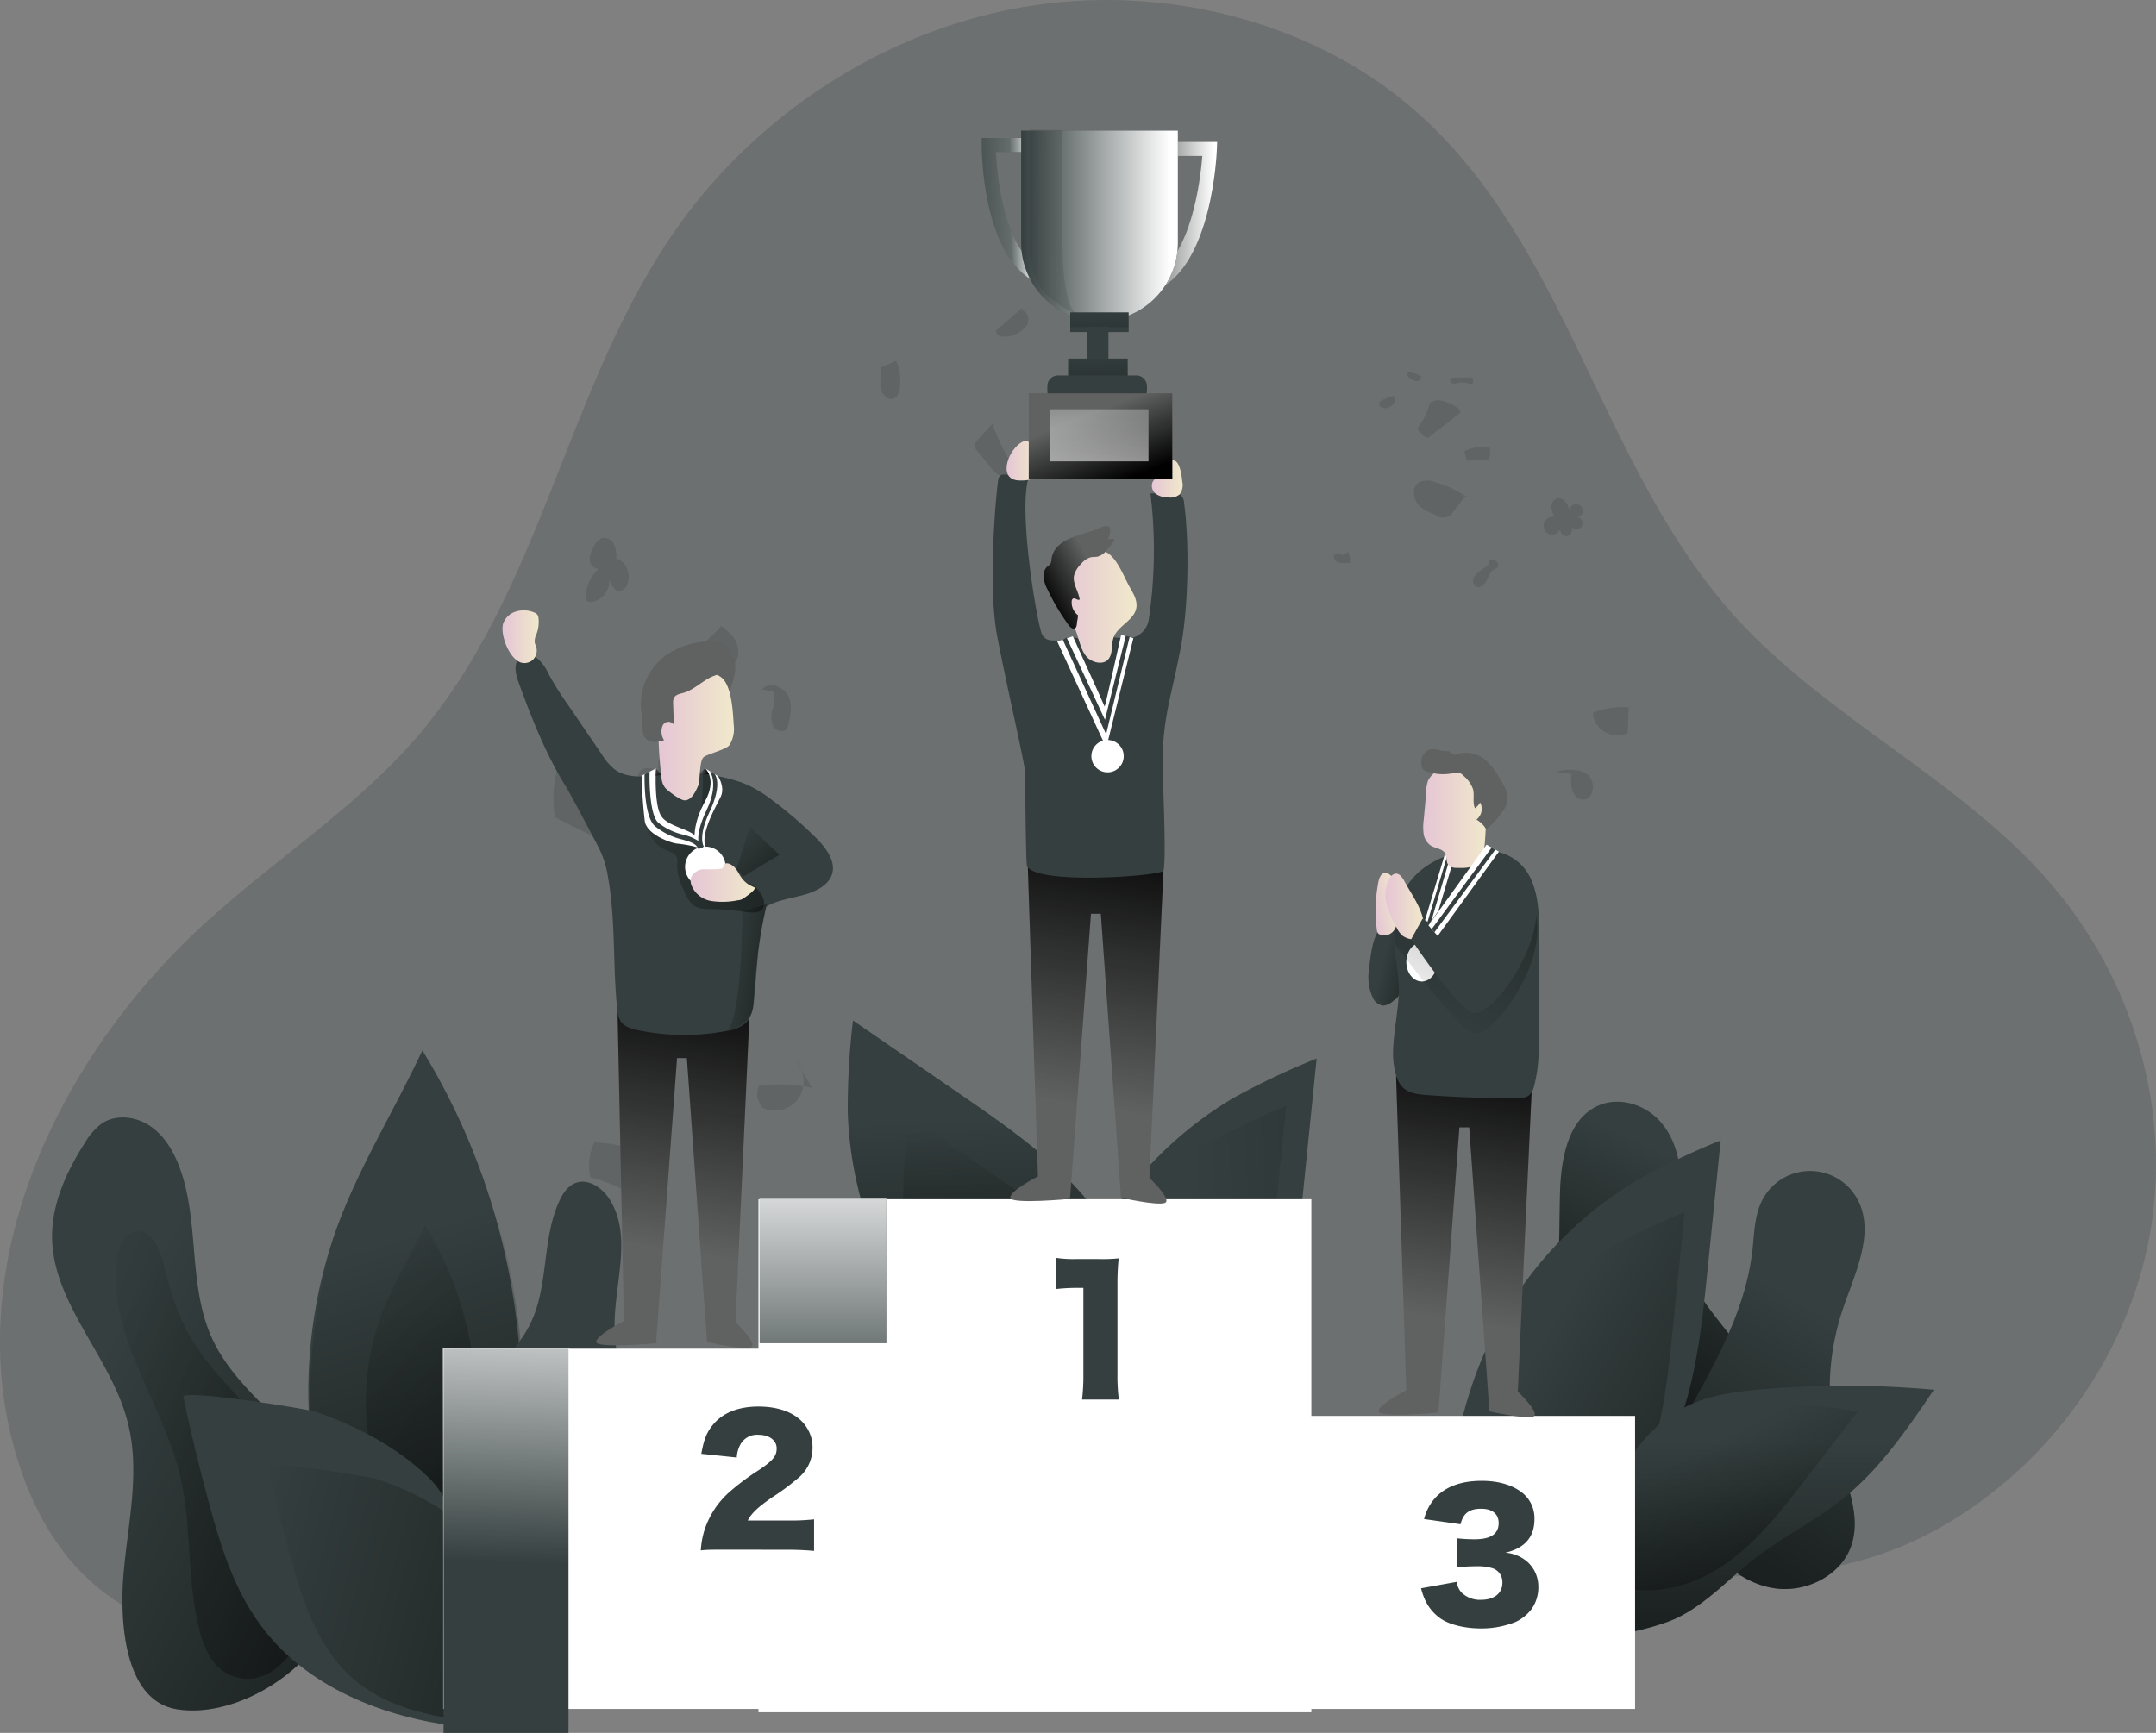 <svg id="Layer_1" data-name="Layer 1" xmlns="http://www.w3.org/2000/svg" xmlns:xlink="http://www.w3.org/1999/xlink" viewBox="0 0 504.84 405.87"><rect x="0" y="0" width="504.84" height="405.87" fill="#808080" stroke="none"/><defs><linearGradient id="linear-gradient" x1="328.39" y1="247.21" x2="349.84" y2="252.2" gradientUnits="userSpaceOnUse"><stop offset="0" stop-color="#010101" stop-opacity="0"/><stop offset="0.95" stop-color="#010101"/></linearGradient><linearGradient id="linear-gradient-2" x1="410.21" y1="298.61" x2="371.87" y2="381.47" xlink:href="#linear-gradient"/><linearGradient id="linear-gradient-3" x1="434.8" y1="330.87" x2="373.58" y2="440.78" xlink:href="#linear-gradient"/><linearGradient id="linear-gradient-4" x1="284.31" y1="329.53" x2="544.33" y2="316.55" xlink:href="#linear-gradient"/><linearGradient id="linear-gradient-5" x1="236.35" y1="283.5" x2="240.68" y2="403.46" xlink:href="#linear-gradient"/><linearGradient id="linear-gradient-6" x1="248.58" y1="285.1" x2="252.91" y2="405.06" xlink:href="#linear-gradient"/><linearGradient id="linear-gradient-7" x1="91.84" y1="312.88" x2="140.53" y2="468.24" xlink:href="#linear-gradient"/><linearGradient id="linear-gradient-8" x1="77.24" y1="315.03" x2="214.05" y2="481.06" xlink:href="#linear-gradient"/><linearGradient id="linear-gradient-9" x1="25" y1="344.35" x2="199.99" y2="439.58" xlink:href="#linear-gradient"/><linearGradient id="linear-gradient-10" x1="10.81" y1="348.77" x2="228.78" y2="426.68" xlink:href="#linear-gradient"/><linearGradient id="linear-gradient-11" x1="361.99" y1="341.08" x2="479.33" y2="411.57" xlink:href="#linear-gradient"/><linearGradient id="linear-gradient-12" x1="414.95" y1="359.18" x2="414.02" y2="451.93" xlink:href="#linear-gradient"/><linearGradient id="linear-gradient-13" x1="448.18" y1="427.03" x2="535.72" y2="479.62" gradientTransform="matrix(0.85, 0.53, -0.53, 0.85, 247.09, -239.11)" xlink:href="#linear-gradient"/><linearGradient id="linear-gradient-14" x1="60.62" y1="385.72" x2="244.78" y2="433.67" xlink:href="#linear-gradient"/><linearGradient id="linear-gradient-15" x1="192.72" y1="335.77" x2="192.72" y2="263.42" gradientUnits="userSpaceOnUse"><stop offset="0" stop-color="#fff" stop-opacity="0"/><stop offset="0.23" stop-color="#fff" stop-opacity="0.23"/><stop offset="0.95" stop-color="#fff"/></linearGradient><linearGradient id="linear-gradient-16" x1="118.33" y1="365.95" x2="120.8" y2="288.65" xlink:href="#linear-gradient-15"/><linearGradient id="linear-gradient-17" x1="258.78" y1="280.98" x2="270.22" y2="209.56" xlink:href="#linear-gradient"/><linearGradient id="linear-gradient-18" x1="162.23" y1="314.9" x2="173.67" y2="243.47" xlink:href="#linear-gradient"/><linearGradient id="linear-gradient-19" x1="345.04" y1="331.07" x2="356.48" y2="259.65" xlink:href="#linear-gradient"/><linearGradient id="linear-gradient-20" x1="228.24" y1="71.22" x2="248.03" y2="70.91" gradientUnits="userSpaceOnUse"><stop offset="0" stop-color="#fff" stop-opacity="0"/><stop offset="0.66" stop-color="#fff" stop-opacity="0.23"/><stop offset="0.95" stop-color="#fff"/></linearGradient><linearGradient id="linear-gradient-21" x1="277.4" y1="69.07" x2="359.8" y2="119.62" xlink:href="#linear-gradient-15"/><linearGradient id="linear-gradient-22" x1="274.29" y1="72.31" x2="289.7" y2="72.31" xlink:href="#linear-gradient-15"/><linearGradient id="linear-gradient-23" x1="240.39" y1="129.6" x2="247.32" y2="129.6" gradientUnits="userSpaceOnUse"><stop offset="0" stop-color="#e5c6d6"/><stop offset="0.42" stop-color="#ead4d0"/><stop offset="1" stop-color="#f0e9cb"/></linearGradient><linearGradient id="linear-gradient-24" x1="274.39" y1="133.94" x2="281.63" y2="133.94" xlink:href="#linear-gradient-23"/><linearGradient id="linear-gradient-25" x1="255.63" y1="96.85" x2="262.28" y2="113.85" xlink:href="#linear-gradient"/><linearGradient id="linear-gradient-26" x1="239.12" y1="52.89" x2="275.81" y2="52.89" xlink:href="#linear-gradient-15"/><linearGradient id="linear-gradient-27" x1="257.33" y1="71.69" x2="257.69" y2="82.54" xlink:href="#linear-gradient"/><linearGradient id="linear-gradient-28" x1="256.99" y1="82.37" x2="257.22" y2="91.65" xlink:href="#linear-gradient"/><linearGradient id="linear-gradient-29" x1="252.62" y1="163.76" x2="270.83" y2="163.76" xlink:href="#linear-gradient-23"/><linearGradient id="linear-gradient-30" x1="261.17" y1="155.4" x2="248.65" y2="162.36" xlink:href="#linear-gradient"/><linearGradient id="linear-gradient-31" x1="230.92" y1="74.67" x2="296.16" y2="71.58" xlink:href="#linear-gradient"/><linearGradient id="linear-gradient-32" x1="257.54" y1="81" x2="257.23" y2="132.33" xlink:href="#linear-gradient-15"/><linearGradient id="linear-gradient-33" x1="251.21" y1="149.44" x2="252.46" y2="149.44" xlink:href="#linear-gradient"/><linearGradient id="linear-gradient-34" x1="173.62" y1="247.51" x2="203.22" y2="252.02" xlink:href="#linear-gradient"/><linearGradient id="linear-gradient-35" x1="135.98" y1="210.4" x2="270.44" y2="243.78" xlink:href="#linear-gradient"/><linearGradient id="linear-gradient-36" x1="122.39" y1="170.91" x2="130.89" y2="170.91" xlink:href="#linear-gradient-23"/><linearGradient id="linear-gradient-37" x1="158.89" y1="194.05" x2="176.53" y2="194.05" xlink:href="#linear-gradient-23"/><linearGradient id="linear-gradient-38" x1="337.33" y1="263.88" x2="395.45" y2="137.42" xlink:href="#linear-gradient"/><linearGradient id="linear-gradient-39" x1="333.7" y1="201.3" x2="340.05" y2="201.3" gradientTransform="translate(-37.19 93.06) rotate(-9.89)" xlink:href="#linear-gradient-23"/><linearGradient id="linear-gradient-40" x1="329.13" y1="234.12" x2="338.18" y2="234.12" xlink:href="#linear-gradient-23"/><linearGradient id="linear-gradient-41" x1="337.94" y1="212.97" x2="353.06" y2="212.97" xlink:href="#linear-gradient-23"/><linearGradient id="linear-gradient-42" x1="166.47" y1="228.48" x2="181.47" y2="228.48" xlink:href="#linear-gradient-23"/><linearGradient id="linear-gradient-43" x1="168.43" y1="202.48" x2="170.75" y2="202.48" xlink:href="#linear-gradient"/><linearGradient id="linear-gradient-44" x1="152.85" y1="179.62" x2="154.91" y2="182.64" xlink:href="#linear-gradient"/><linearGradient id="linear-gradient-45" x1="171.14" y1="195.03" x2="195.41" y2="221.31" xlink:href="#linear-gradient"/></defs><title>winner 2</title><path d="M461.39,378.13c25.28-15.29,42.82-41.47,47.1-69.63s-4.66-57.82-23.64-79.84c-20.87-24.22-52.18-38.59-73.7-62.3-31.86-35.09-39.1-87-74.87-118.5C312,26.45,276.45,17.75,243.83,23.49S182,48.71,163.44,74.82c-26.31,37.09-31.59,85.67-61.61,120.13-13.89,15.94-32.21,27.77-48,42C18,269.1-5,318.34,8.7,363.28c3.19,10.48,8.4,20.64,16.61,28.29,15.3,14.25,38.19,17.71,59.53,19.67,73.39,6.73,147.33,4.23,221,1.72,16.24-.55,31.1-2.13,46.11-8.37,12.58-5.22,23.68-12.55,37.78-13.11C416.35,390.42,437.1,392.82,461.39,378.13Z" transform="translate(-4.7 -21.76)" fill="#353f3f" opacity="0.24" style="isolation:isolate"/><path d="M325.29,248.63a11.47,11.47,0,0,0,.88,6.84,3.1,3.1,0,0,0,2.45,1.82,4,4,0,0,0,2.38-1.18,3.45,3.45,0,0,0,1.59-3.89c-.43-4-.83-8.14.35-12a2.37,2.37,0,0,0,.14-1.43c-.67-1.86-4.59-.25-5.42.75C326,241.6,325.57,246.09,325.29,248.63Z" transform="translate(-4.7 -21.76)" fill="#353f3f"/><path d="M325.29,248.63a11.47,11.47,0,0,0,.88,6.84,3.1,3.1,0,0,0,2.45,1.82,4,4,0,0,0,2.38-1.18,3.45,3.45,0,0,0,1.59-3.89c-.43-4-.83-8.14.35-12a2.37,2.37,0,0,0,.14-1.43c-.67-1.86-4.59-.25-5.42.75C326,241.6,325.57,246.09,325.29,248.63Z" transform="translate(-4.7 -21.76)" fill="url(#linear-gradient)"/><path d="M355.55,363.73c13.92-16.33,14.14-39.88,14.4-61.34.11-8.46,1.57-18.81,9.46-21.88,4.77-1.85,10.48,0,13.94,3.8s4.88,9.09,4.79,14.21c-.08,4.11-1,8.19-.8,12.3.85,14.47,15.65,23.94,21.15,37.35,3.87,9.45,2.72,20.59-2.14,29.58s-13.17,15.85-22.53,19.94c-7.62,3.33-16.47,4.89-24.28,2s-13.94-11.14-12.43-19.32" transform="translate(-4.7 -21.76)" fill="#353f3f"/><path d="M355.55,363.73c13.92-16.33,14.14-39.88,14.4-61.34.11-8.46,1.57-18.81,9.46-21.88,4.77-1.85,10.48,0,13.94,3.8s4.88,9.09,4.79,14.21c-.08,4.11-1,8.19-.8,12.3.85,14.47,15.65,23.94,21.15,37.35,3.87,9.45,2.72,20.59-2.14,29.58s-13.17,15.85-22.53,19.94c-7.62,3.33-16.47,4.89-24.28,2s-13.94-11.14-12.43-19.32" transform="translate(-4.7 -21.76)" fill="url(#linear-gradient-2)"/><path d="M415.07,314.32c.42-3.86.47-7.89,2.21-11.35a12.6,12.6,0,0,1,22.23-.56c4.45,7.86-.41,17.42-3.31,26a58.43,58.43,0,0,0-.89,34.41c1.94,6.86,5.16,14,2.93,20.81-2.33,7.07-10.53,11.19-17.91,10.14s-13.64-6.41-17.24-12.93c-5.38-9.77-7.39-20.74-2-30.36C407.43,339,413.62,327.55,415.07,314.32Z" transform="translate(-4.7 -21.76)" fill="#353f3f"/><path d="M415.07,314.32c.42-3.86.47-7.89,2.21-11.35a12.6,12.6,0,0,1,22.23-.56c4.45,7.86-.41,17.42-3.31,26a58.43,58.43,0,0,0-.89,34.41c1.94,6.86,5.16,14,2.93,20.81-2.33,7.07-10.53,11.19-17.91,10.14s-13.64-6.41-17.24-12.93c-5.38-9.77-7.39-20.74-2-30.36C407.43,339,413.62,327.55,415.07,314.32Z" transform="translate(-4.7 -21.76)" fill="url(#linear-gradient-3)"/><g opacity="0.24" style="isolation:isolate"><path d="M339.53,116a17.19,17.19,0,0,1-3,6.2,12,12,0,0,0,1.8,1.84.92.92,0,0,0,.5.25,1,1,0,0,0,.64-.28l6.83-5.29a.81.81,0,0,0,.34-.39c.14-.38-.25-.74-.6-1a10.14,10.14,0,0,0-3.89-1.76,3.45,3.45,0,0,0-3.65,1.68" transform="translate(-4.7 -21.76)" fill="#353f3f"/><path d="M348.07,138.1a25.16,25.16,0,0,0-7.51-3.47,4.54,4.54,0,0,0-3.55.08c-1.56.94-1.57,3.36-.5,4.84s2.86,2.22,4.54,2.91a2.63,2.63,0,0,0,3.92-.82l3.19-4.07" transform="translate(-4.7 -21.76)" fill="#353f3f"/><path d="M348,127.22a.54.54,0,0,0-.32.2.56.56,0,0,0,0,.36l.43,1.68a.37.37,0,0,0,.12.22.34.34,0,0,0,.2,0l4.83-.18c.25,0,.42-2,.38-2.23-.14-.82-.08-.78-.88-.9A12.06,12.06,0,0,0,348,127.22Z" transform="translate(-4.7 -21.76)" fill="#353f3f"/><path d="M331.34,114.48a10.47,10.47,0,0,0-3,1,1.36,1.36,0,0,0-.66.54,1,1,0,0,0,.47,1.19,2,2,0,0,0,1.39.06,2.44,2.44,0,0,0,1.58-1.12,1.33,1.33,0,0,0-.44-1.74" transform="translate(-4.7 -21.76)" fill="#353f3f"/><path d="M338.05,110.5a4.93,4.93,0,0,0-3.11-1.52.79.79,0,0,0-.43,0,.63.63,0,0,0-.22.82,1.74,1.74,0,0,0,.67.65,2.57,2.57,0,0,0,1.61.55c.58-.08,1.08-.75.79-1.25" transform="translate(-4.7 -21.76)" fill="#353f3f"/><path d="M349.07,110.18l-3.67,0c-.45,0-1,.08-1.15.5s.28.86.73.92a3.69,3.69,0,0,0,1.31-.19,4.07,4.07,0,0,1,2.16.14,1.25,1.25,0,0,0,.86.12c.53-.22.37-1,.12-1.53" transform="translate(-4.7 -21.76)" fill="#353f3f"/><path d="M353.4,153.92l-1.95,1.42a4.71,4.71,0,0,0-1.65,1.7,1.63,1.63,0,0,0,.52,2.11c.93.48,2-.41,2.46-1.35s.77-2.05,1.66-2.59c.35-.21.78-.32,1-.66a1.08,1.08,0,0,0-.5-1.41,3.05,3.05,0,0,0-1.62-.25" transform="translate(-4.7 -21.76)" fill="#353f3f"/><path d="M319.24,151.81c-.62-.36-1.46-.71-2-.21s.07,1.7.91,1.92,1.73,0,2.58.12a3.23,3.23,0,0,0-.45-2.6" transform="translate(-4.7 -21.76)" fill="#353f3f"/><path d="M241.58,130.54a57.38,57.38,0,0,1-4.52-9.54l-3.61,4a1.78,1.78,0,0,0-.58,1.09,1.82,1.82,0,0,0,.51,1.08l3.13,3.88c.84,1.05,1.81,2.17,3.14,2.35s2.81-1.29,2.09-2.43" transform="translate(-4.7 -21.76)" fill="#353f3f"/><path d="M244.11,93.84l-6.24,5.4c.16,1.64,2.58,1.62,4.1,1a6.08,6.08,0,0,0,3.25-2.41c.64-1.22.17-3.08-1.18-3.37" transform="translate(-4.7 -21.76)" fill="#353f3f"/><path d="M210.82,107.91c.32,1.54-.17,3.16.08,4.72s1.86,3.15,3.25,2.4a2.93,2.93,0,0,0,1.23-2.33,12.59,12.59,0,0,0-.82-6.45" transform="translate(-4.7 -21.76)" fill="#353f3f"/><path d="M173.58,168.34A32.64,32.64,0,0,1,164,176c-.71.37-1.51.83-1.63,1.62a2.53,2.53,0,0,0,.82,1.87l2.94,3.5a1.56,1.56,0,0,0,2.56.27q3.09-2.12,6.08-4.38a7.78,7.78,0,0,0,2.33-2.38c1-1.83.37-4.19-.93-5.82a16.18,16.18,0,0,0-5-3.68" transform="translate(-4.7 -21.76)" fill="#353f3f"/><path d="M185.9,183.81a7.22,7.22,0,0,1-.25,4,5.56,5.56,0,0,0,.07,4c.65,1.2,2.6,1.68,3.35.54.65-2.46,1.3-5.16.26-7.49s-4.54-3.61-6.18-1.65" transform="translate(-4.7 -21.76)" fill="#353f3f"/><path d="M372.71,203.05c-.48,2.42.1,5.83,2.56,6,2.64.15,3.27-4.22,1.18-5.85s-5.05-1.21-7.65-.73" transform="translate(-4.7 -21.76)" fill="#353f3f"/><path d="M387.09,187.49a20.38,20.38,0,0,0-9.38,1.15c-.09,3.82,4.83,6.7,8.12,4.76l.23-6" transform="translate(-4.7 -21.76)" fill="#353f3f"/><path d="M162.42,297.74a24.82,24.82,0,0,0-18.58-8.38,12.83,12.83,0,0,0-.9,8.17,35.82,35.82,0,0,1,12.79,6l4.82-7.86" transform="translate(-4.7 -21.76)" fill="#353f3f"/><path d="M194.81,276.53a36.25,36.25,0,0,0-12.42-.47,4.79,4.79,0,0,0,1,5.23,6.82,6.82,0,0,0,8.39-2.41,7.6,7.6,0,0,0-.69-8.87" transform="translate(-4.7 -21.76)" fill="#353f3f"/><path d="M152.24,216.45A97.52,97.52,0,0,0,135.74,200a28.29,28.29,0,0,0-1.13,13.17q7.89,4,15.85,7.91" transform="translate(-4.7 -21.76)" fill="#353f3f"/><path d="M372.25,141.4a5.94,5.94,0,0,0-1-2.12,2,2,0,0,0-2.08-.75,2,2,0,0,0-1.19,1.95,6,6,0,0,0,.67,2.32,2.25,2.25,0,0,0-2.46,1.6,2.16,2.16,0,0,0,1.44,2.53,2.09,2.09,0,0,0,2.5-1.46,1.43,1.43,0,0,0,1.57,1.86,1.65,1.65,0,0,0,.89-2.42,1.41,1.41,0,1,0,1.23-2,1.54,1.54,0,1,0-1.58-1.69" transform="translate(-4.7 -21.76)" fill="#353f3f"/><path d="M158.53,202.11c-1.36-.46-3.13-.8-4,.33a2.61,2.61,0,0,0-.38,2,3.61,3.61,0,0,0,2,2.87,2.36,2.36,0,0,0,3.07-1.17,7.54,7.54,0,0,0,.76,3,2.52,2.52,0,0,0,2.64,1.3,2.73,2.73,0,0,0,1.42-1.09c.93-1.29,1-3.48-.45-4.12a6.57,6.57,0,0,0,3.42.3,2.23,2.23,0,0,0-.34-4.45,7.37,7.37,0,0,0-3.19.58,6,6,0,0,0-.35-4.66,1.79,1.79,0,0,0-.63-.73c-.65-.36-1.45.11-2,.65a6.31,6.31,0,0,0-1.67,5.07" transform="translate(-4.7 -21.76)" fill="#353f3f"/><path d="M149,152.8a7.47,7.47,0,0,0-.51-3.52,2.58,2.58,0,0,0-2.95-1.46,3.74,3.74,0,0,0-1.76,1.91,5.94,5.94,0,0,0-1,3.14c.08,1.12,1,2.24,2.14,2.07a9.68,9.68,0,0,0-3.09,6.16,1.66,1.66,0,0,0,.34,1.41,1.53,1.53,0,0,0,1.34.2,5.11,5.11,0,0,0,3.89-5.3c.39,1.29,1.19,2.88,2.53,2.72a2.26,2.26,0,0,0,1.61-1.41,4.78,4.78,0,0,0-2.13-6.08" transform="translate(-4.7 -21.76)" fill="#353f3f"/></g><path d="M176.39,175.73a1.46,1.46,0,0,1,.33.75c.55,2.8-.58,5.63-1.68,8.27a3.6,3.6,0,0,0-.86-2.9,7.43,7.43,0,0,0-2.5-1.82,1.58,1.58,0,0,1-.5-.34A1.15,1.15,0,0,1,171,179a3.46,3.46,0,0,1,1.78-3.17C173.61,175.35,175.59,174.92,176.39,175.73Z" transform="translate(-4.7 -21.76)" fill="#606161"/><path d="M293.36,279A174.4,174.4,0,0,1,313,269.68l-3.09,30.52C308.48,314,307,328,301.3,340.64s-16.52,23.75-30.16,26.13c-27.56,4.82-21.56-24.36-16.4-39.73A88.47,88.47,0,0,1,293.36,279Z" transform="translate(-4.7 -21.76)" fill="#353f3f"/><path d="M203.21,282.47a173.16,173.16,0,0,1,1.22-21.7l25.28,17.38c11.41,7.85,23,15.89,31.34,27s12.89,25.89,8.43,39c-9,26.48-31.73,7.21-42.73-4.7A88.54,88.54,0,0,1,203.21,282.47Z" transform="translate(-4.7 -21.76)" fill="#353f3f"/><path d="M286.25,290.17a174.4,174.4,0,0,1,19.61-9.36l-3.09,30.52c-1.4,13.78-2.87,27.83-8.58,40.44S277.67,375.52,264,377.91c-27.56,4.81-21.56-24.36-16.41-39.74A88.54,88.54,0,0,1,286.25,290.17Z" transform="translate(-4.7 -21.76)" fill="url(#linear-gradient-4)"/><path d="M203.21,282.47a173.16,173.16,0,0,1,1.22-21.7l25.28,17.38c11.41,7.85,23,15.89,31.34,27s12.89,25.89,8.43,39c-9,26.48-31.73,7.21-42.73-4.7A88.54,88.54,0,0,1,203.21,282.47Z" transform="translate(-4.7 -21.76)" fill="url(#linear-gradient-5)"/><path d="M216.2,304.88a173,173,0,0,1,1.21-21.69l25.28,17.38c11.41,7.84,23,15.88,31.35,26.95s12.89,25.9,8.43,39c-9,26.49-31.73,7.21-42.74-4.7A88.43,88.43,0,0,1,216.2,304.88Z" transform="translate(-4.7 -21.76)" fill="url(#linear-gradient-6)"/><path d="M83.71,308.94c5.3-14.3,13.45-27.35,19.89-41.17a158.13,158.13,0,0,1,21.05,108.58c-.9,5.25-2.09,10.53-4.64,15.19-3.74,6.85-15.65,17.33-24.48,14.86-7.87-2.21-12.41-20.79-14.49-28.34A113.6,113.6,0,0,1,83.71,308.94Z" transform="translate(-4.7 -21.76)" fill="#353f3f"/><path d="M84.17,309.4c5.3-14.3,13.46-27.34,19.9-41.17a158.17,158.17,0,0,1,21.05,108.59c-.9,5.24-2.1,10.52-4.65,15.19-3.74,6.84-15.65,17.33-24.47,14.85-7.88-2.21-12.42-20.78-14.5-28.34A113.6,113.6,0,0,1,84.17,309.4Z" transform="translate(-4.7 -21.76)" fill="url(#linear-gradient-7)"/><path d="M93.89,330.05c2.74-7.42,7-14.18,10.31-21.36A82,82,0,0,1,115.12,365a24.78,24.78,0,0,1-2.41,7.88c-1.94,3.55-8.11,9-12.69,7.7-4.09-1.14-6.44-10.78-7.52-14.69A58.9,58.9,0,0,1,93.89,330.05Z" transform="translate(-4.7 -21.76)" fill="url(#linear-gradient-8)"/><path d="M33.62,390.52c1-11.9,4-24,1-35.6C30.77,339.59,17,327.21,16.88,311.39c0-7.86,3.44-15.32,7.68-21.94a15.27,15.27,0,0,1,3.91-4.5c3.25-2.23,7.83-1.76,11.14.37s5.49,5.66,6.94,9.33c5,12.79,2.06,27.79,7.7,40.34,5.89,13.1,19.93,20.83,26.89,33.4a36.74,36.74,0,0,1-1.8,37.77c-6.6,9.61-21,17.8-33.11,15.94C33.51,420.14,32.76,400.84,33.62,390.52Z" transform="translate(-4.7 -21.76)" fill="#353f3f"/><path d="M33.62,390.52c1-11.9,4-24,1-35.6C30.77,339.59,17,327.21,16.88,311.39c0-7.86,3.44-15.32,7.68-21.94a15.27,15.27,0,0,1,3.91-4.5c3.25-2.23,7.83-1.76,11.14.37s5.49,5.66,6.94,9.33c5,12.79,2.06,27.79,7.7,40.34,5.89,13.1,19.93,20.83,26.89,33.4a36.74,36.74,0,0,1-1.8,37.77c-6.6,9.61-21,17.8-33.11,15.94C33.51,420.14,32.76,400.84,33.62,390.52Z" transform="translate(-4.7 -21.76)" fill="url(#linear-gradient-9)"/><path d="M46.86,367.3c-4.19-17.38-17.31-33.23-14.75-50.92.38-2.68,1.64-5.79,4.31-6.22,3.55-.58,5.6,3.81,6.48,7.3,1.51,6,3.24,12,6.28,17.31,5.52,9.73,14.93,16.66,21.19,25.92,8.43,12.47,11.22,30.64,4.63,44.55-2.65,5.59-8,11.07-14.77,9.4-7-1.75-8.73-9.68-9.81-15.82C48.59,388.39,49.36,377.64,46.86,367.3Z" transform="translate(-4.7 -21.76)" fill="url(#linear-gradient-10)"/><path d="M388,298.21a174.4,174.4,0,0,1,19.61-9.36l-3.09,30.52c-1.4,13.78-2.87,27.83-8.58,40.44s-16.52,23.75-30.16,26.13c-27.56,4.82-21.56-24.36-16.41-39.73A88.54,88.54,0,0,1,388,298.21Z" transform="translate(-4.7 -21.76)" fill="#353f3f"/><path d="M381.61,314a155.9,155.9,0,0,1,17.55-8.37l-2.77,27.32c-1.25,12.33-2.57,24.91-7.68,36.2s-14.79,21.26-27,23.39c-24.67,4.31-19.31-21.8-14.69-35.57A79.23,79.23,0,0,1,381.61,314Z" transform="translate(-4.7 -21.76)" fill="url(#linear-gradient-11)"/><path d="M376.64,384.29c4.55-13.16,10.73-27.3,23.3-33.3,5.38-2.56,11.41-3.34,17.34-3.85a229.38,229.38,0,0,1,40.26.12c-6.27,9.24-12.68,18.63-21.41,25.59-6.41,5.11-13.88,8.75-20.36,13.77-6.21,4.81-11.57,10.92-18.7,14.22-4.37,2-18.26,5.94-22.65,2.77C368.85,399.58,374.69,389.94,376.64,384.29Z" transform="translate(-4.7 -21.76)" fill="#353f3f"/><path d="M376.64,384.29c4.55-13.16,10.73-27.3,23.3-33.3,5.38-2.56,11.41-3.34,17.34-3.85a229.38,229.38,0,0,1,40.26.12c-6.27,9.24-12.68,18.63-21.41,25.59-6.41,5.11-13.88,8.75-20.36,13.77-6.21,4.81-11.57,10.92-18.7,14.22-4.37,2-18.26,5.94-22.65,2.77C368.85,399.58,374.69,389.94,376.64,384.29Z" transform="translate(-4.7 -21.76)" fill="url(#linear-gradient-12)"/><path d="M425.32,350.73a116.5,116.5,0,0,1,14.42,1.61l-12.52,16.22c-5.65,7.32-11.44,14.77-19.12,19.91s-17.75,7.64-26.32,4.19c-17.33-7-3.64-21.43,4.71-28.33A59.09,59.09,0,0,1,425.32,350.73Z" transform="translate(-4.7 -21.76)" fill="url(#linear-gradient-13)"/><path d="M47.62,348.92q2.64,12.49,6,24.83c2.7,10,5.85,20.14,12,28.51,10.63,14.6,28.94,21.87,46.88,23.87q-1.41-19-1.65-38c-.12-8.74.32-14.55-6.22-20.74-7.19-6.82-16.8-11.85-26.12-15C76,351.61,47.23,347.08,47.62,348.92Z" transform="translate(-4.7 -21.76)" fill="#353f3f"/><path d="M67.56,365.29q2.19,10.38,5,20.61c2.25,8.31,4.86,16.71,9.93,23.67,8.82,12.11,22.63,14.33,37.52,16-.78-10.48.16-17.17,0-27.68-.1-7.26.27-12.09-5.16-17.22-6-5.66-13.94-9.84-21.69-12.44C91.1,367.53,67.24,363.77,67.56,365.29Z" transform="translate(-4.7 -21.76)" fill="url(#linear-gradient-14)"/><path d="M121.1,343c2.6-3.76,5.78-7.15,7.79-11.24,4.34-8.84,2.65-19.66,6.74-28.61.82-1.82,2-3.65,3.89-4.34,2.91-1.07,6.08,1.07,7.78,3.65,5.81,8.8.95,20.45,1.32,31,.2,5.79,2,11.39,3,17.09.49,2.79.76,5.73-.2,8.4a18.25,18.25,0,0,1-3.41,5.31c-7.78,9.4-18.67,15.63-29.63,6.58C109.58,363.49,115.55,351,121.1,343Z" transform="translate(-4.7 -21.76)" fill="#353f3f"/><rect x="103.78" y="315.88" width="129.46" height="84.37" fill="#fff"/><rect x="253.4" y="331.62" width="129.46" height="68.63" fill="#fff"/><rect x="177.6" y="280.87" width="129.46" height="120.16" fill="#fff"/><rect x="177.88" y="280.74" width="29.68" height="33.86" fill="#353f3f"/><rect x="177.88" y="280.74" width="29.68" height="33.86" fill="url(#linear-gradient-15)"/><rect x="103.86" y="315.88" width="29.26" height="89.98" fill="#353f3f"/><rect x="103.67" y="315.75" width="29.68" height="88.81" fill="url(#linear-gradient-16)"/><path d="M252,316.37a26.48,26.48,0,0,0,4.74.27h5a38.77,38.77,0,0,0,4.9-.16,60.75,60.75,0,0,0-.28,6.36v20.71a45,45,0,0,0,.32,6h-8.61a46.52,46.52,0,0,0,.31-6V323.4h-1.58a43.5,43.5,0,0,0-4.82.27Z" transform="translate(-4.7 -21.76)" fill="#353f3f"/><path d="M174.73,384.72c-3.55,0-4.46,0-5.93.16a20.1,20.1,0,0,1,.83-4.67,20.33,20.33,0,0,1,5.7-8.85,55.2,55.2,0,0,1,7-5.25c3.4-2.29,4.23-3.32,4.23-5.14s-1.7-3.16-4.23-3.16a4.47,4.47,0,0,0-4.11,2,7.06,7.06,0,0,0-1,3.32l-8.3-.87c.6-3.44,1.31-5.18,2.89-7,2.25-2.64,5.85-4.07,10.47-4.07,5.33,0,9.4,1.78,11.37,5a8.45,8.45,0,0,1,1.31,4.62,9.17,9.17,0,0,1-3.63,7.35,53.72,53.72,0,0,1-5.73,4.23c-3.44,2.37-4.9,3.75-5.81,5.49H189a51.71,51.71,0,0,0,6.32-.27V385c-2.29-.19-3.95-.27-6.75-.27Z" transform="translate(-4.7 -21.76)" fill="#353f3f"/><path d="M345.84,392.24a4.17,4.17,0,0,0,1.1,2.53,6.18,6.18,0,0,0,4.55,1.69c3.08,0,5-1.54,5-3.95a3.41,3.41,0,0,0-2.13-3.39,11.23,11.23,0,0,0-3.67-.52c-1.54,0-3.32.08-4.86.24v-6.79a36.33,36.33,0,0,0,4.18.23c3.76,0,5.61-1.26,5.61-3.79,0-2.14-1.49-3.36-4.1-3.36-2.81,0-4.23,1.11-4.82,3.63l-8.54-1.22a11.44,11.44,0,0,1,2.65-5c2.41-2.61,6.05-3.95,10.86-3.95,4.31,0,7.87,1.19,10.12,3.36a7.66,7.66,0,0,1,2.21,5.61c0,4.19-2.25,6.8-6.8,7.86a8.87,8.87,0,0,1,5.1,2.1,7.77,7.77,0,0,1,2.61,5.84,8.79,8.79,0,0,1-1.58,5.26,9.93,9.93,0,0,1-3.71,3,21.33,21.33,0,0,1-8.22,1.54c-3.56,0-7.11-.83-9.21-2.21a10.77,10.77,0,0,1-4.07-5.09,16.61,16.61,0,0,1-.67-2.1Z" transform="translate(-4.7 -21.76)" fill="#353f3f"/><path d="M245.34,223.78l2.4,73.5s-6.65,3.4-6.49,5,14,.27,14,.27l4.9-66.78h2.32l4.72,66.51s8.19,1.86,10.2,1.24-3.55-5.88-3.55-5.88l3.32-72.66Z" transform="translate(-4.7 -21.76)" fill="#606161"/><path d="M245.34,223.78l2.4,73.5s-6.65,3.4-6.49,5,14,.27,14,.27l4.9-66.78h2.32l4.72,66.51s8.19,1.86,10.2,1.24-3.55-5.88-3.55-5.88l3.32-72.66Z" transform="translate(-4.7 -21.76)" fill="url(#linear-gradient-17)"/><path d="M149.27,257.21l1.54,73.93s-6.65,3.4-6.49,4.95,14,.27,14,.27l4.91-66.79h2.31l4.72,66.52s8.19,1.85,10.2,1.23-3.55-5.87-3.55-5.87l3.32-72.66Z" transform="translate(-4.7 -21.76)" fill="#606161"/><path d="M149.27,257.21l1.54,73.93s-6.65,3.4-6.49,4.95,14,.27,14,.27l4.91-66.79h2.31l4.72,66.52s8.19,1.85,10.2,1.23-3.55-5.87-3.55-5.87l3.32-72.66Z" transform="translate(-4.7 -21.76)" fill="url(#linear-gradient-18)"/><path d="M331.6,273.86l2.4,73.51s-6.65,3.4-6.49,4.95,14,.27,14,.27l4.91-66.79h2.31l4.72,66.52s8.19,1.85,10.2,1.23-3.55-5.87-3.55-5.87L363.45,275Z" transform="translate(-4.7 -21.76)" fill="#606161"/><path d="M331.6,273.86l2.4,73.51s-6.65,3.4-6.49,4.95,14,.27,14,.27l4.91-66.79h2.31l4.72,66.52s8.19,1.85,10.2,1.23-3.55-5.87-3.55-5.87L363.45,275Z" transform="translate(-4.7 -21.76)" fill="url(#linear-gradient-19)"/><path d="M247.57,88c-12.9-5.87-13-31.19-13-32.26V54.07h12.63v3.3h-9.29c.25,5.54,1.79,23.39,11.07,27.61Z" transform="translate(-4.7 -21.76)" fill="#353f3f"/><path d="M247.57,88c-12.9-5.87-13-31.19-13-32.26V54.07h12.63v3.3h-9.29c.25,5.54,1.79,23.39,11.07,27.61Z" transform="translate(-4.7 -21.76)" fill="url(#linear-gradient-20)"/><path d="M275.65,89.62l-1.36-3c9.31-4.23,11.49-22.6,11.94-28.33H277V55h12.7l-.06,1.71C289.59,57.81,288.51,83.77,275.65,89.62Z" transform="translate(-4.7 -21.76)" fill="url(#linear-gradient-21)"/><path d="M275.65,89.62l-1.36-3c9.31-4.23,11.49-22.6,11.94-28.33H277V55h12.7l-.06,1.71C289.59,57.81,288.51,83.77,275.65,89.62Z" transform="translate(-4.7 -21.76)" fill="url(#linear-gradient-22)"/><path d="M238.23,170.94c-2.47-12.83,0-36.34.27-37.14.95-2.39,4.23.7,6.94.23-2.28,8.6,2.37,35.08,3.3,36.38a3.19,3.19,0,0,0,1.06,1.07,3.47,3.47,0,0,0,1.33.27,27,27,0,0,0,6.83-.47c4-.77,6.77-.31,10.1,0a5.21,5.21,0,0,0,5.63-4.42,110.65,110.65,0,0,0,.4-29.53l5.09-.11a3.26,3.26,0,0,1,1.79.31,2.7,2.7,0,0,1,1,2.08c1.27,9.48,1,24.54-.81,33.92-2.54,13.26-4.64,17.16-4.14,30.77,0,1,.88,20.82,0,21.48-1.52,1.21-29.68,3.25-31.84-1.16-.31-.63-.42-21.55-.47-22.18C244.53,200,240.64,183.43,238.23,170.94Z" transform="translate(-4.7 -21.76)" fill="#353f3f"/><path d="M244.77,125a.91.91,0,0,1,.49,0,.82.82,0,0,1,.39.41,7.1,7.1,0,0,1,.44,3,7.52,7.52,0,0,0,1,3c1.14,2.61-1.64,3-4,2.87C237.86,133.89,241.29,125.85,244.77,125Z" transform="translate(-4.7 -21.76)" fill="url(#linear-gradient-23)"/><path d="M274.49,134.92a2.4,2.4,0,0,0,1,2.61,5.29,5.29,0,0,0,2.87.75,3.39,3.39,0,0,0,2.55-.72,3.6,3.6,0,0,0,.64-2.95c-.14-1.36-.66-6.47-3.17-4.62-.81.6-.94,2-1.73,2.79S274.85,133.85,274.49,134.92Z" transform="translate(-4.7 -21.76)" fill="url(#linear-gradient-24)"/><rect x="240.89" y="92.11" width="33.6" height="20" fill="#606161"/><rect x="240.89" y="92.11" width="33.6" height="20" fill="url(#linear-gradient-25)"/><path d="M239.12,30.59h36.69a0,0,0,0,1,0,0V56.85a18.35,18.35,0,0,1-18.35,18.35h0a18.35,18.35,0,0,1-18.35-18.35V30.59A0,0,0,0,1,239.12,30.59Z" fill="#353f3f"/><path d="M239.12,30.59h36.69a0,0,0,0,1,0,0V56.85a18.35,18.35,0,0,1-18.35,18.35h0a18.35,18.35,0,0,1-18.35-18.35V30.59A0,0,0,0,1,239.12,30.59Z" fill="url(#linear-gradient-26)"/><rect x="250.6" y="73.16" width="13.68" height="4.61" fill="#353f3f"/><rect x="250.6" y="73.16" width="13.68" height="3.47" opacity="0.26" fill="url(#linear-gradient-27)"/><rect x="254.5" y="76.51" width="5.05" height="7.8" fill="#353f3f"/><rect x="250.11" y="83.98" width="13.95" height="4.06" fill="#353f3f"/><rect x="250.11" y="83.98" width="13.95" height="4.06" opacity="0.26" fill="url(#linear-gradient-28)"/><path d="M273.26,112.2v1.15a2.19,2.19,0,0,1-.07.53H250a2.86,2.86,0,0,1-.06-.53V112.2a2.5,2.5,0,0,1,2.5-2.51h18.29A2.5,2.5,0,0,1,273.26,112.2Z" transform="translate(-4.7 -21.76)" fill="#353f3f"/><path d="M269.32,159.44c.87,1.46,1.76,3.08,1.45,4.75-.54,2.91-4.36,4.13-5.33,6.93-.59,1.7-.07,3.85-1.31,5.15s-3.92.68-5.14-.87-1.56-3.59-2.21-5.45c-.75-2.13-1.92-4.07-2.82-6.14a13.79,13.79,0,0,1-1.3-6.61,7.28,7.28,0,0,1,3.32-5.65c2-1.14,6-1.57,8-.32C266.38,152.66,268,157.13,269.32,159.44Z" transform="translate(-4.7 -21.76)" fill="url(#linear-gradient-29)"/><path d="M264.63,145.71a5,5,0,0,1-.53,2.49,1.87,1.87,0,0,1,1.63-.08,17.35,17.35,0,0,1-1.89,2.53,4.34,4.34,0,0,1-2.08,1.47c-.58.13-1.18.06-1.76.19a4.61,4.61,0,0,0-2.17,1.54,5.87,5.87,0,0,0-1.64,2.69c-.38,1.91,1.05,3.7,1.31,5.63-.48.28-1.1-.49-1.57-.21a.77.77,0,0,0-.3.63,3.75,3.75,0,0,0,1.5,3.29l-.33,2.24a1.19,1.19,0,0,1-.28.72c-.48.43-1.19-.12-1.57-.64a53.59,53.59,0,0,1-5-8.45,7.87,7.87,0,0,1-.89-2.78,3,3,0,0,1,1-2.63,2.59,2.59,0,0,0,.55-.44,2,2,0,0,0,.3-1.08c.43-3.48,3.6-4.82,6.54-5.78,1.05-.35,2.13-.6,3.17-1C261.49,145.79,264.54,143.94,264.63,145.71Z" transform="translate(-4.7 -21.76)" fill="#606161"/><path d="M264.63,145.71a5,5,0,0,1-.53,2.49,1.87,1.87,0,0,1,1.63-.08,17.35,17.35,0,0,1-1.89,2.53,4.34,4.34,0,0,1-2.08,1.47c-.58.13-1.18.06-1.76.19a4.61,4.61,0,0,0-2.17,1.54,5.87,5.87,0,0,0-1.64,2.69c-.38,1.91,1.05,3.7,1.31,5.63-.48.28-1.1-.49-1.57-.21a.77.77,0,0,0-.3.63,3.75,3.75,0,0,0,1.5,3.29l-.33,2.24a1.19,1.19,0,0,1-.28.72c-.48.43-1.19-.12-1.57-.64a53.59,53.59,0,0,1-5-8.45,7.87,7.87,0,0,1-.89-2.78,3,3,0,0,1,1-2.63,2.59,2.59,0,0,0,.55-.44,2,2,0,0,0,.3-1.08c.43-3.48,3.6-4.82,6.54-5.78,1.05-.35,2.13-.6,3.17-1C261.49,145.79,264.54,143.94,264.63,145.71Z" transform="translate(-4.7 -21.76)" fill="url(#linear-gradient-30)"/><path d="M245.81,52.06V81.59s.62,6,3.86,9.12a25.32,25.32,0,0,0,7.11,4.64s-2.93-1.08-3.24-14.22,0-28.91,0-28.91Z" transform="translate(-4.7 -21.76)" opacity="0.26" fill="url(#linear-gradient-31)"/><rect x="245.9" y="95.85" width="23.03" height="12.21" fill="url(#linear-gradient-32)"/><path d="M252.26,172l3.65-1.22s7.37,16.15,7.44,16.46,3.87-16.77,3.87-16.77l2.86.77-6.34,25.67Z" transform="translate(-4.7 -21.76)" fill="#fff"/><polygon points="252.46 149.64 251.21 149.03 251.59 149.85 252.46 149.64" fill="url(#linear-gradient-33)"/><polygon points="248.84 149.8 259 171.98 264.53 149.1 263.6 148.95 258.73 168.58 249.76 149.33 248.84 149.8" fill="#353f3f"/><circle cx="259.34" cy="177.1" r="3.79" fill="#fff"/><path d="M137.39,206.3c-4.87-7.8-8.22-16.35-11.33-24.91-.73-2-1.21-4.7.71-5.82a3.72,3.72,0,0,1,4.08.68,11.36,11.36,0,0,1,2.38,3.51,77.4,77.4,0,0,0,4.52,7.15l8,11.73a12.85,12.85,0,0,0,2.87,3.32c2.87,2.13,6.94,1.78,10.56,1.32a40.25,40.25,0,0,1,19.35,1.81,28.48,28.48,0,0,1,7,4.09A92,92,0,0,1,195.77,218c2.42,2.41,4.85,5.66,3.66,8.79-.87,2.26-3.38,3.57-5.8,4.35s-7.5,1.52-9.5,3a105.7,105.7,0,0,0-1.93,11l-.89,10.28c-.19,2.19-.48,4.59-2.18,6.09a9.06,9.06,0,0,1-4.38,1.73,53.22,53.22,0,0,1-20.55-.17c-1.54-.31-3.19-.78-4.09-2a5.9,5.9,0,0,1-.89-3c-1.07-10.22-.33-20.59-2.13-30.72a23.38,23.38,0,0,0-2.09-6.86C143.3,217.25,138.43,208,137.39,206.3Z" transform="translate(-4.7 -21.76)" fill="#353f3f"/><path d="M178.5,235.24s0,25.9-3.75,28c0,0,6.09-1,6.36-6.14.85-16.39,3.17-23.58,3.17-23.58Z" transform="translate(-4.7 -21.76)" fill="url(#linear-gradient-34)"/><path d="M178.5,235.24a63.36,63.36,0,0,0-7.79-.58,7.4,7.4,0,0,1-2.77-.37c-1.64-.69-2.47-2.48-3.17-4.11a13.87,13.87,0,0,1-1.52-6,3.84,3.84,0,0,0-.05-1.55c-.36-1.05-1.64-1.36-2.66-1.81-3.51-1.53-4.85-5.76-5.48-9.54-.45-2.73-.69-5.73.78-8.07a27.22,27.22,0,0,0,3.25,10.92,10.05,10.05,0,0,0,3.21,3.83,4.57,4.57,0,0,0,4.77.29,2.2,2.2,0,0,0,.83-.83,3.27,3.27,0,0,0,.29-1,67.74,67.74,0,0,0,1.06-13.56,1.39,1.39,0,0,1,1.63.71,3.72,3.72,0,0,1,.33,1.9,28.28,28.28,0,0,1-2.57,11.41c-.92,2-2.07,4.3-1,6.2a6.27,6.27,0,0,0,2.31,2,19.69,19.69,0,0,0,5.22,2.58c1.87.5,3.91.45,5.61,1.38,1.47.81,3.09,2.91,2.8,4.71C183.22,236.07,180.28,235.48,178.5,235.24Z" transform="translate(-4.7 -21.76)" fill="url(#linear-gradient-35)"/><circle cx="165.16" cy="203.03" r="4.75" fill="#fff"/><path d="M126.64,176.93a2.9,2.9,0,0,0,3-.81,3,3,0,0,0,.56-3,5.94,5.94,0,0,1-.3-.9,3.86,3.86,0,0,1,.44-2,8,8,0,0,0,.45-3.67,1.64,1.64,0,0,0-.25-.81,1.81,1.81,0,0,0-.84-.56,6.28,6.28,0,0,0-4.25-.18,4.53,4.53,0,0,0-2.94,2.81C121.78,170.34,123.83,175.92,126.64,176.93Z" transform="translate(-4.7 -21.76)" fill="url(#linear-gradient-36)"/><path d="M176.5,191.51a7.22,7.22,0,0,1-1,4.77c-.79,1.05-4.91,2-6,2.78s-.82,5.62-1.33,6.74c-.35.77-1.38,3.47-3.17,3.41-1.1-.05-3.73-2.09-4.48-2.85a4.28,4.28,0,0,1-.93-2.55,94.4,94.4,0,0,1-.51-18c.12-1.82.37-3.8,1.72-5.1a6.84,6.84,0,0,1,3.67-1.57c2.59-.43,7.63-.4,9.52,1.63C176.08,183,176.33,188.7,176.5,191.51Z" transform="translate(-4.7 -21.76)" fill="url(#linear-gradient-37)"/><path d="M173.44,179.38a10.56,10.56,0,0,1-1.77.75c-2.44,1-4.42,3.19-6.93,3.9-.88.24-2,.43-2.31,1.37a3.07,3.07,0,0,0-.11,1.21l.16,4.88a1.5,1.5,0,0,0-2.62.22,3.68,3.68,0,0,0,.33,3.41,6.94,6.94,0,0,1-2.58.38,2.66,2.66,0,0,1-2.17-1.45,6.63,6.63,0,0,1-.3-2.61c0-1.47-.34-2.92-.39-4.39a14.33,14.33,0,0,1,5.6-11.6A18.32,18.32,0,0,1,171.92,172a4.29,4.29,0,0,1,2.81.77,3.11,3.11,0,0,1,1,2.58A7.6,7.6,0,0,1,173.44,179.38Z" transform="translate(-4.7 -21.76)" fill="#606161"/><path d="M363.1,227.48c1.95,4.16,2,8.93,2,13.52q0,10.84,0,21.68c0,4.47,0,9-1.16,13.33a4,4,0,0,1-1.36,2.42,4.21,4.21,0,0,1-2.44.51c-7.12.06-14.25-.18-21.35-.7-1.94-.15-4-.37-5.48-1.66s-2-3.68-2.29-5.78c-.69-5.05,1.51-13.21,1.19-18.3-.55-8.7-3.13-14.87,1.36-22.34a17.57,17.57,0,0,1,3.18-4C343.59,219.89,358.46,217.57,363.1,227.48Z" transform="translate(-4.7 -21.76)" fill="#353f3f"/><polygon points="338.38 199.88 333.4 216.43 334.48 216.74 336.8 213.34 339.81 203.21 338.38 199.88" fill="#fff"/><polygon points="338.86 200.47 334 216.79 334.48 216.74 335.18 215.58 339.3 201.66 338.86 200.47" fill="#353f3f"/><ellipse cx="332.93" cy="225.32" rx="3.63" ry="4.56" fill="#fff"/><path d="M361.9,230.46s4.33,4.48,2.17,13.91-11,20.87-14.69,19.33-18.16-21-18.16-21l-.23-5.1,17.31,10.21S353.87,231.39,357,230A4.39,4.39,0,0,1,361.9,230.46Z" transform="translate(-4.7 -21.76)" fill="url(#linear-gradient-38)"/><path d="M327.44,228.41a35.21,35.21,0,0,0-.35,11.08,1.5,1.5,0,0,0,.43,1,1.47,1.47,0,0,0,.74.23,4.05,4.05,0,0,0,1.39,0,3,3,0,0,0,1.94-2A8.88,8.88,0,0,0,332,236l.05-2.59a16.61,16.61,0,0,0-.24-4C331.13,226.63,328.22,224.33,327.44,228.41Z" transform="translate(-4.7 -21.76)" fill="url(#linear-gradient-39)"/><path d="M333.5,228.07c-.45-.85-1.16-1.83-2.11-1.68a2,2,0,0,0-1.27,1,8.11,8.11,0,0,0-.75,6,22,22,0,0,0,2.38,5.67,5.59,5.59,0,0,0,1.38,1.87,4.61,4.61,0,0,0,2,.8,2.84,2.84,0,0,0,2.15-.22,2.55,2.55,0,0,0,.9-2.06C338.31,235.28,335.44,231.67,333.5,228.07Z" transform="translate(-4.7 -21.76)" fill="url(#linear-gradient-40)"/><path d="M338.06,213.86a11.79,11.79,0,0,0,0,3.25,4,4,0,0,0,1.68,2.7c1.1.68,2.72.7,3.35,1.84.47.86.15,2.06.81,2.78a2.66,2.66,0,0,0,1.9.59c1.6.06,3.34.09,4.62-.88,1.59-1.21,1.85-3.46,2-5.46l.6-9.44a8.05,8.05,0,0,0-.64-4.62,6.67,6.67,0,0,0-2.29-2.09,9.19,9.19,0,0,0-4.77-1.65c-2.32,0-5.38,1.68-6.31,3.91a13,13,0,0,0-.45,3.74Z" transform="translate(-4.7 -21.76)" fill="url(#linear-gradient-41)"/><path d="M343.93,197.66c-1.65.26-3.45-.94-4.94-.18a3.38,3.38,0,0,0-1.46,3.22,2.07,2.07,0,0,0,.3,1.12,1.93,1.93,0,0,0,.84.58,11.51,11.51,0,0,0,6.48.4,2.72,2.72,0,0,1,1.33,0,2.29,2.29,0,0,1,.86.62,7.2,7.2,0,0,1,2.27,3.16c.39,1.47-.16,3.11.46,4.49a4.34,4.34,0,0,0,1.21-1.35,3.17,3.17,0,0,1-.86,4A6.15,6.15,0,0,1,352.7,216a16.4,16.4,0,0,0,3.68-4,7.35,7.35,0,0,0,1.13-1.93c.63-1.89-.37-3.91-1.39-5.62-1.3-2.22-2.79-4.51-5.1-5.66a7.13,7.13,0,0,0-5.79-.2A6.82,6.82,0,0,1,343.93,197.66Z" transform="translate(-4.7 -21.76)" fill="#606161"/><path d="M175.91,224.29a2,2,0,0,0-1-.33.83.83,0,0,0-.81.52,1.74,1.74,0,0,1-.13.51.73.73,0,0,1-.46.25,22.77,22.77,0,0,1-3.79.11,3.42,3.42,0,0,0-3.13,1.76,2.9,2.9,0,0,0,0,1.95,6,6,0,0,0,4.64,3.72,17.72,17.72,0,0,0,6.2-.16,2.9,2.9,0,0,0,1.39-.45c.79-.61,3.32-2.26,2.4-2.64C177.48,228,178.07,225.53,175.91,224.29Z" transform="translate(-4.7 -21.76)" fill="url(#linear-gradient-42)"/><path d="M168.8,220.42l-.76-.2a31.46,31.46,0,0,0-4.58-.86c-1.28,0-7.21-2-7.77-5.2a94.68,94.68,0,0,1-.7-10.74l.63-.33,1.19-.59,1.48-.76s-.5,8.5,1.25,11.17,7.61,3.09,8.43,5.3c.07.17.1.3.17.43Z" transform="translate(-4.7 -21.76)" fill="#fff"/><path d="M169.9,201.78l2.94,1.78s1.7,2.55.62,4.8-4.72,8.38-3.6,11.69l-1.08.36-1.42-2.75s-.32-3.2,2.47-8.3S169.9,201.78,169.9,201.78Z" transform="translate(-4.7 -21.76)" fill="#fff"/><path d="M169.79,201.76,168.43,203l2.32.19A4.55,4.55,0,0,0,169.79,201.76Z" transform="translate(-4.7 -21.76)" fill="url(#linear-gradient-43)"/><polygon points="153.59 179.98 154.89 181.48 154.17 181.6 153.5 181.69 153.59 179.98" fill="url(#linear-gradient-44)"/><path d="M168.76,220.18c-.21-.18-1.75-2.09,1.39-8.68,2.92-6.12.83-9,.81-9L172,203c.09.12,2,2.24-1.14,8.9-2.86,6-1.35,8.16-1.33,8.17Z" transform="translate(-4.7 -21.76)" fill="#353f3f"/><path d="M169.32,220.22l-.52.2-.56.2c-.07-.13-.13-.3-.2-.4-.63-1-1.91-1.35-3.59-1.84a15.65,15.65,0,0,1-6.36-3.1c-2.34-2-2.5-9.19-2.47-12.19l1.19-.59c-.1,3.19.16,10.24,2,11.92a14.38,14.38,0,0,0,5.93,2.84,11.91,11.91,0,0,1,3.36,1.38A3.4,3.4,0,0,1,169.32,220.22Z" transform="translate(-4.7 -21.76)" fill="#353f3f"/><polygon points="174.01 205.3 182.52 200.19 175.56 193.7 172.47 203.59 174.01 205.3" fill="url(#linear-gradient-45)"/><path d="M361.75,225.67s4.33,4.48,2.16,13.91-11,20.87-14.68,19.33-14.1-17.16-14.1-17.16l2.66-4.8,10.36,6s5.56-16.38,8.65-17.77A4.39,4.39,0,0,1,361.75,225.67Z" transform="translate(-4.7 -21.76)" fill="#353f3f"/><polygon points="350.98 199.46 348.08 197.84 334.48 216.74 336.64 219.21 350.98 199.46" fill="#fff"/><polygon points="349.24 198.57 335.25 217.59 335.87 218.36 350.17 198.96 349.24 198.57" fill="#353f3f"/></svg>